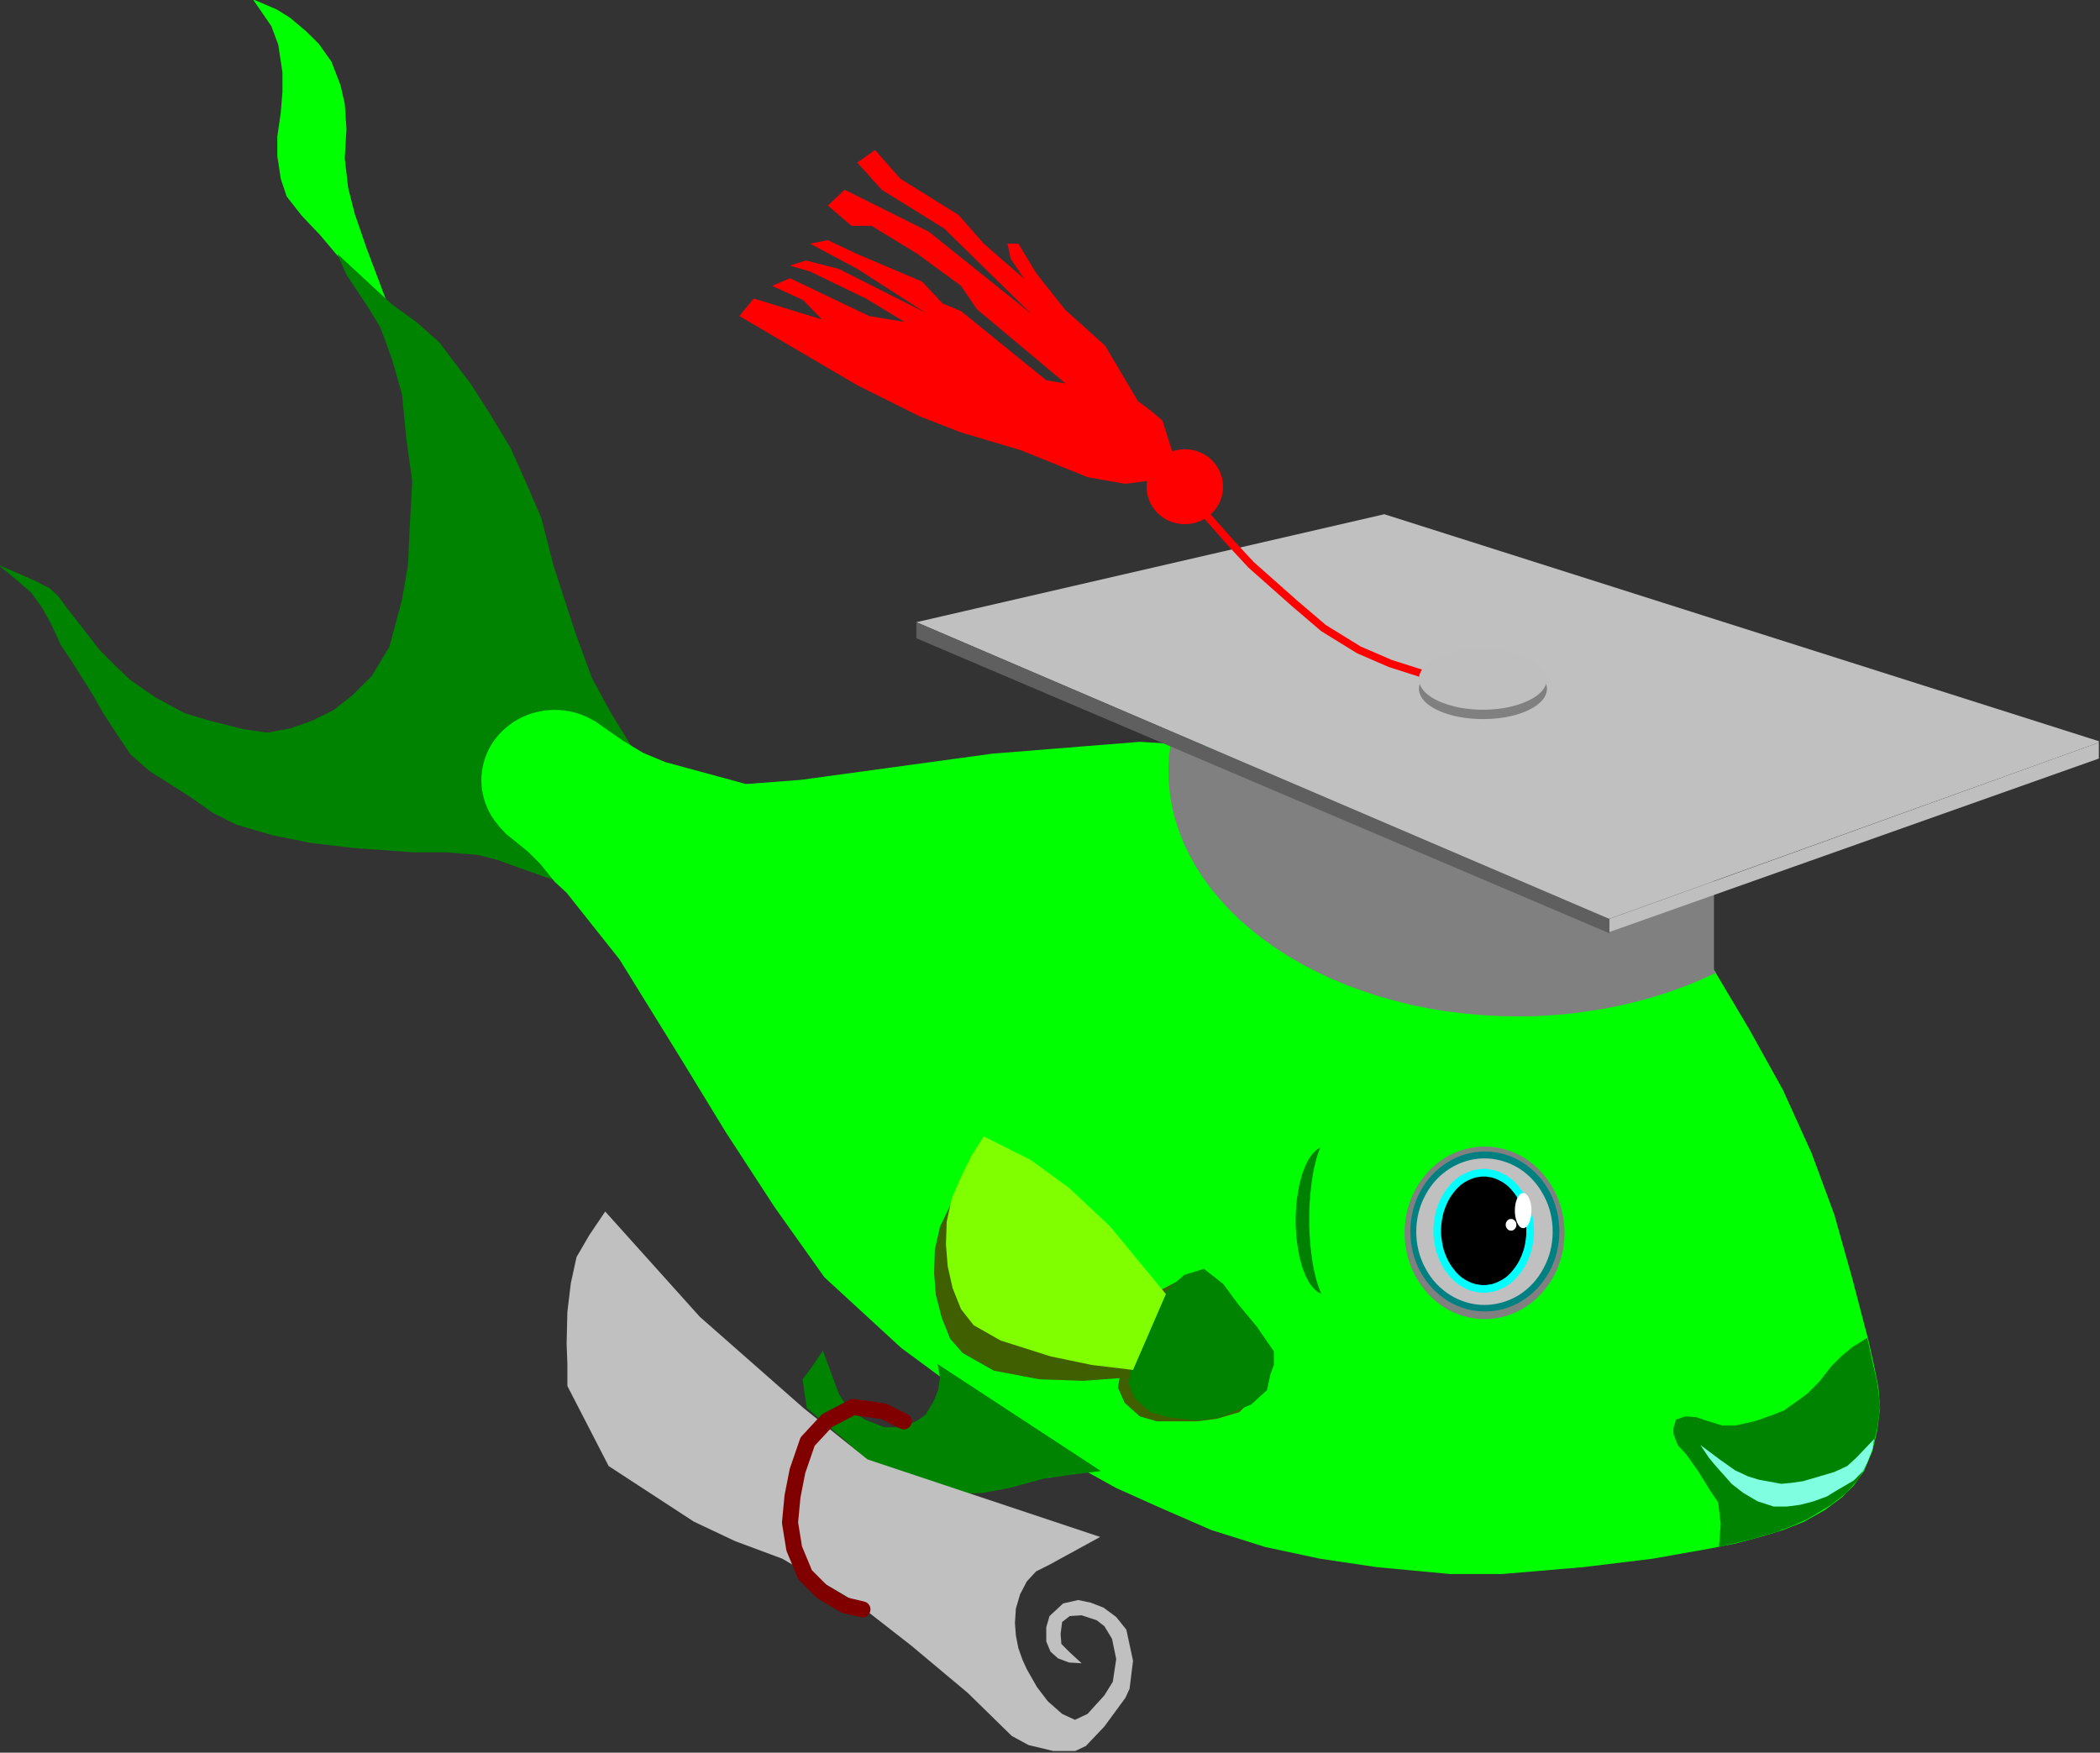<?xml version="1.0" encoding="UTF-8" standalone="no"?>
<svg
   xmlns:ooo="http://xml.openoffice.org/svg/export"
   xmlns:dc="http://purl.org/dc/elements/1.1/"
   xmlns:cc="http://creativecommons.org/ns#"
   xmlns:rdf="http://www.w3.org/1999/02/22-rdf-syntax-ns#"
   xmlns:svg="http://www.w3.org/2000/svg"
   xmlns="http://www.w3.org/2000/svg"
   xmlns:sodipodi="http://sodipodi.sourceforge.net/DTD/sodipodi-0.dtd"
   xmlns:inkscape="http://www.inkscape.org/namespaces/inkscape"
   version="1.2"
   width="109.89mm"
   height="91.72mm"
   viewBox="0 0 10989 9172"
   preserveAspectRatio="xMidYMid"
   xml:space="preserve"
   id="svg144"
   sodipodi:docname="grad2.svg"
   style="fill-rule:evenodd;stroke-width:28.222;stroke-linejoin:round"
   inkscape:version="0.92.5 (2060ec1f9f, 2020-04-08)"><rect x="0" y="0" width="10989" height="9172" fill="#333333" stroke="none"/><sodipodi:namedview
   pagecolor="#ffffff"
   bordercolor="#666666"
   borderopacity="1"
   objecttolerance="10"
   gridtolerance="10"
   guidetolerance="10"
   inkscape:pageopacity="0"
   inkscape:pageshadow="2"
   inkscape:window-width="664"
   inkscape:window-height="487"
   id="namedview146"
   showgrid="false"
   inkscape:zoom="0.2102413"
   inkscape:cx="207.68504"
   inkscape:cy="173.32913"
   inkscape:window-x="0"
   inkscape:window-y="0"
   inkscape:window-maximized="0"
   inkscape:current-layer="svg144" />
 <defs
   class="ClipPathGroup"
   id="defs8">
  <clipPath
   id="presentation_clip_path"
   clipPathUnits="userSpaceOnUse">
   <rect
   x="0"
   y="0"
   width="21000"
   height="29700"
   id="rect2" />
  </clipPath>
  <clipPath
   id="presentation_clip_path_shrink"
   clipPathUnits="userSpaceOnUse">
   <rect
   x="21"
   y="29"
   width="20958"
   height="29641"
   id="rect5" />
  </clipPath>
 </defs>
 <defs
   class="TextShapeIndex"
   id="defs12">
  <g
   ooo:slide="id1"
   ooo:id-list="id3"
   id="g10" />
 </defs>
 <defs
   class="EmbeddedBulletChars"
   id="defs44">
  <g
   id="bullet-char-template-57356"
   transform="matrix(4.8828125e-4,0,0,-4.8828125e-4,0,0)">
   <path
   d="M 580,1141 1163,571 580,0 -4,571 Z"
   id="path14"
   inkscape:connector-curvature="0" />
  </g>
  <g
   id="bullet-char-template-57354"
   transform="matrix(4.8828125e-4,0,0,-4.8828125e-4,0,0)">
   <path
   d="M 8,1128 H 1137 V 0 H 8 Z"
   id="path17"
   inkscape:connector-curvature="0" />
  </g>
  <g
   id="bullet-char-template-10146"
   transform="matrix(4.8828125e-4,0,0,-4.8828125e-4,0,0)">
   <path
   d="M 174,0 602,739 174,1481 1456,739 Z M 1358,739 309,1346 659,739 Z"
   id="path20"
   inkscape:connector-curvature="0" />
  </g>
  <g
   id="bullet-char-template-10132"
   transform="matrix(4.8828125e-4,0,0,-4.8828125e-4,0,0)">
   <path
   d="M 2015,739 1276,0 H 717 l 543,543 H 174 v 393 h 1086 l -543,545 h 557 z"
   id="path23"
   inkscape:connector-curvature="0" />
  </g>
  <g
   id="bullet-char-template-10007"
   transform="matrix(4.8828125e-4,0,0,-4.8828125e-4,0,0)">
   <path
   d="m 0,-2 c -7,16 -16,29 -25,39 l 381,530 c -94,256 -141,385 -141,387 0,25 13,38 40,38 9,0 21,-2 34,-5 21,4 42,12 65,25 l 27,-13 111,-251 280,301 64,-25 24,25 c 21,-10 41,-24 62,-43 C 886,937 835,863 770,784 769,783 710,716 594,584 L 774,223 c 0,-27 -21,-55 -63,-84 l 16,-20 C 717,90 699,76 672,76 641,76 570,178 457,381 L 164,-76 c -22,-34 -53,-51 -92,-51 -42,0 -63,17 -64,51 -7,9 -10,24 -10,44 0,9 1,19 2,30 z"
   id="path26"
   inkscape:connector-curvature="0" />
  </g>
  <g
   id="bullet-char-template-10004"
   transform="matrix(4.8828125e-4,0,0,-4.8828125e-4,0,0)">
   <path
   d="M 285,-33 C 182,-33 111,30 74,156 52,228 41,333 41,471 c 0,78 14,145 41,201 34,71 87,106 158,106 53,0 88,-31 106,-94 l 23,-176 c 8,-64 28,-97 59,-98 l 735,706 c 11,11 33,17 66,17 42,0 63,-15 63,-46 V 965 c 0,-36 -10,-64 -30,-84 L 442,47 C 390,-6 338,-33 285,-33 Z"
   id="path29"
   inkscape:connector-curvature="0" />
  </g>
  <g
   id="bullet-char-template-9679"
   transform="matrix(4.8828125e-4,0,0,-4.8828125e-4,0,0)">
   <path
   d="M 813,0 C 632,0 489,54 383,161 276,268 223,411 223,592 c 0,181 53,324 160,431 106,107 249,161 430,161 179,0 323,-54 432,-161 108,-107 162,-251 162,-431 0,-180 -54,-324 -162,-431 C 1136,54 992,0 813,0 Z"
   id="path32"
   inkscape:connector-curvature="0" />
  </g>
  <g
   id="bullet-char-template-8226"
   transform="matrix(4.8828125e-4,0,0,-4.8828125e-4,0,0)">
   <path
   d="m 346,457 c -73,0 -137,26 -191,78 -54,51 -81,114 -81,188 0,73 27,136 81,188 54,52 118,78 191,78 73,0 134,-26 185,-79 51,-51 77,-114 77,-187 0,-75 -25,-137 -76,-188 -50,-52 -112,-78 -186,-78 z"
   id="path35"
   inkscape:connector-curvature="0" />
  </g>
  <g
   id="bullet-char-template-8211"
   transform="matrix(4.8828125e-4,0,0,-4.8828125e-4,0,0)">
   <path
   d="M -4,459 H 1135 V 606 H -4 Z"
   id="path38"
   inkscape:connector-curvature="0" />
  </g>
  <g
   id="bullet-char-template-61548"
   transform="matrix(4.8828125e-4,0,0,-4.8828125e-4,0,0)">
   <path
   d="m 173,740 c 0,163 58,303 173,419 116,115 255,173 419,173 163,0 302,-58 418,-173 116,-116 174,-256 174,-419 0,-163 -58,-303 -174,-418 C 1067,206 928,148 765,148 601,148 462,206 346,322 231,437 173,577 173,740 Z"
   id="path41"
   inkscape:connector-curvature="0" />
  </g>
 </defs>
 <g
   id="g49"
   transform="translate(-5005,-10264)">
  <g
   id="id2"
   class="Master_Slide">
   <g
   id="bg-id2"
   class="Background" />
   <g
   id="bo-id2"
   class="BackgroundObjects" />
  </g>
 </g>
 <g
   class="SlideGroup"
   id="g142"
   transform="translate(-5005,-10264)">
  <g
   id="g140">
   <g
   id="container-id1">
    <g
   id="id1"
   class="Slide"
   clip-path="url(#presentation_clip_path)">
     <g
   class="Page"
   id="g136">
      <g
   class="Graphic"
   id="g134">
       <g
   id="id3">
        <rect
   class="BoundingBox"
   x="5005"
   y="10264"
   width="10989"
   height="9172"
   id="rect51"
   style="fill:none;stroke:none" />
        <defs
   id="defs56">
         <clipPath
   id="clip_path_1"
   clipPathUnits="userSpaceOnUse">
          <path
   d="m 5005,10264 h 10988 v 9171 H 5005 Z"
   id="path53"
   inkscape:connector-curvature="0" />
         </clipPath>
        </defs>
        <g
   clip-path="url(#clip_path_1)"
   id="g58" />
        <defs
   id="defs63">
         <clipPath
   id="clip_path_2"
   clipPathUnits="userSpaceOnUse">
          <path
   d="m 5005,10264 h 10983 v 9163 H 5005 Z"
   id="path60"
   inkscape:connector-curvature="0" />
         </clipPath>
        </defs>
        <g
   clip-path="url(#clip_path_2)"
   id="g129">
         <path
   d="m 6328,10260 124,53 71,44 83,70 67,66 66,93 48,124 22,97 9,132 -9,154 18,155 35,137 62,180 115,305 -269,-269 -89,-106 -97,-102 -79,-101 -31,-93 -18,-119 v -101 l 18,-124 9,-110 v -102 l -22,-145 -36,-97 z"
   id="path65"
   inkscape:connector-curvature="0"
   style="fill:#00ff00;stroke:none" />
         <path
   d="m 6770,11592 48,110 106,159 71,115 61,167 53,186 22,229 31,225 -13,243 -9,194 -31,181 -66,247 -93,154 -97,97 -101,80 -115,57 -114,40 -120,22 -123,-18 -177,-44 -132,-40 -154,-83 -128,-89 -84,-79 -79,-80 -168,-216 -49,-66 -44,-40 -75,-39 -194,-84 102,84 70,61 58,80 48,88 49,106 53,79 53,84 61,97 58,102 66,101 75,111 101,88 111,70 105,67 111,79 123,62 194,57 203,40 221,26 309,22 h 172 l 167,14 102,26 110,40 199,70 -217,-225 -88,-106 -44,-88 -35,-106 13,-79 49,-124 79,-66 106,-66 167,-9 168,62 212,132 -132,-216 -93,-172 -84,-229 -115,-353 -66,-256 -88,-203 -71,-159 -106,-176 -105,-164 -164,-216 -119,-106 -128,-92 z"
   id="path67"
   inkscape:connector-curvature="0"
   style="fill:#008300;stroke:none" />
         <path
   d="m 8261,14138 -146,-102 -503,547 40,44 115,93 66,66 75,93 62,57 277,349 327,529 229,375 256,393 260,366 402,370 335,247 282,181 261,168 247,137 225,101 273,119 283,89 286,61 296,44 384,36 h 273 l 424,-36 362,-44 299,-53 133,-26 132,-35 119,-36 111,-44 110,-62 88,-66 62,-62 53,-75 44,-105 26,-111 14,-114 -9,-111 -27,-132 -26,-115 -84,-322 -93,-331 -119,-322 -150,-331 -176,-317 -252,-424 -242,-260 -199,-163 -203,-168 -273,-159 -256,-114 -282,-84 -247,-36 -327,-35 -269,-26 -282,-14 -358,-22 -772,62 -1001,137 -287,22 -423,-115 -115,-48 z"
   id="path69"
   inkscape:connector-curvature="0"
   style="fill:#00ff00;stroke:none" />
         <path
   d="m 8291,14347 c 0,65 -18,128 -51,184 -34,56 -82,102 -141,135 -58,32 -124,49 -191,49 -68,0 -134,-17 -192,-49 -59,-33 -107,-79 -141,-135 -33,-56 -51,-119 -51,-184 0,-65 18,-128 51,-184 34,-56 82,-102 141,-135 58,-32 124,-49 192,-49 67,0 133,17 191,49 59,33 107,79 141,135 33,56 51,119 51,184 z"
   id="path71"
   inkscape:connector-curvature="0"
   style="fill:#00ff00;stroke:none" />
         <path
   d="m 9911,17402 13,71 -9,62 -22,57 -44,75 -44,31 -75,35 h -97 l -102,-40 -88,-57 -49,-79 -83,-225 -62,92 -44,58 22,150 203,172 84,79 75,53 132,49 106,48 176,49 141,-5 142,-26 180,-49 155,-22 145,-18 z"
   id="path73"
   inkscape:connector-curvature="0"
   style="fill:#008300;stroke:none" />
         <path
   d="m 14776,17265 -79,49 -57,48 -53,53 -58,75 -66,67 -66,48 -57,40 -66,26 -89,31 -101,22 h -66 l -84,-26 -53,-18 -57,-4 -49,17 -13,44 v 31 l 22,58 44,48 66,93 57,93 45,66 13,114 -9,120 185,-45 119,-35 80,-31 79,-35 124,-75 79,-62 66,-75 31,-57 40,-106 26,-102 14,-110 -14,-123 -22,-97 z"
   id="path75"
   inkscape:connector-curvature="0"
   style="fill:#008300;stroke:none" />
         <path
   d="m 13903,17826 106,79 75,53 66,31 57,18 119,22 53,-5 62,-9 75,-22 88,-26 67,-31 44,-40 97,-101 -9,53 -27,70 -22,44 -48,49 -44,26 -40,23 -57,35 -71,26 -70,18 -71,9 h -66 l -84,-27 -75,-44 -62,-48 -35,-40 -44,-49 -40,-48 z"
   id="path77"
   inkscape:connector-curvature="0"
   style="fill:#7fffdf;stroke:none" />
         <path
   d="m 8172,16604 -83,123 -67,115 -30,137 -18,150 -4,167 4,106 v 115 l 216,419 446,291 216,102 247,92 375,221 300,234 295,247 230,225 88,48 150,36 h 84 l 66,-31 97,-102 110,-150 22,-48 18,-146 -35,-163 -53,-66 -66,-49 -67,-26 -66,-14 -79,18 -71,66 -17,58 v 75 l 22,53 39,35 58,22 66,4 -62,-57 -44,-44 -4,-53 8,-62 40,-31 62,-4 79,26 40,31 40,66 22,106 -18,119 -44,71 -88,97 -66,31 -67,-31 -75,-66 -57,-75 -53,-93 -22,-48 -22,-62 -13,-66 -5,-66 5,-75 22,-75 35,-67 49,-53 70,-35 265,-145 -1218,-406 -335,-269 -542,-477 z"
   id="path79"
   inkscape:connector-curvature="0"
   style="fill:#c0c0c0;stroke:none" />
         <path
   d="m 9734,17702 -106,-53 -159,-22 -136,71 -102,110 -53,154 -26,133 -13,137 22,136 57,137 88,88 119,71 93,22"
   id="path81"
   inkscape:connector-curvature="0"
   style="fill:none;stroke:#800000;stroke-width:84;stroke-linecap:round;stroke-linejoin:round" />
         <path
   d="m 13192,16716 c 0,79 -19,157 -56,225 -37,69 -90,126 -153,166 -64,39 -136,60 -209,60 -74,0 -146,-21 -210,-60 -63,-40 -116,-97 -153,-166 -37,-68 -56,-146 -56,-225 0,-80 19,-158 56,-226 37,-69 90,-126 153,-166 64,-39 136,-60 210,-60 73,0 145,21 209,60 63,40 116,97 153,166 37,68 56,146 56,226 z"
   id="path83"
   inkscape:connector-curvature="0"
   style="fill:#808080;stroke:none" />
         <path
   d="m 13165,16709 c 0,73 -18,145 -52,209 -34,63 -84,116 -143,153 -59,37 -127,56 -195,56 -68,0 -136,-19 -195,-56 -59,-37 -109,-90 -143,-153 -34,-64 -52,-136 -52,-209 0,-74 18,-146 52,-210 34,-63 84,-116 143,-153 59,-37 127,-56 195,-56 68,0 136,19 195,56 59,37 109,90 143,153 34,64 52,136 52,210 z"
   id="path85"
   inkscape:connector-curvature="0"
   style="fill:#008080;stroke:none" />
         <path
   d="m 13130,16710 c 0,67 -16,133 -48,191 -31,59 -76,107 -130,141 -55,33 -116,51 -179,51 -63,0 -124,-18 -178,-51 -55,-34 -100,-82 -131,-141 -32,-58 -48,-124 -48,-191 0,-68 16,-134 48,-192 31,-59 76,-107 131,-141 54,-33 115,-51 178,-51 63,0 124,18 179,51 54,34 99,82 130,141 32,58 48,124 48,192 z"
   id="path87"
   inkscape:connector-curvature="0"
   style="fill:#c0c0c0;stroke:none" />
         <path
   d="m 13016,16709 c 0,53 -11,106 -33,152 -21,46 -52,85 -89,111 -37,27 -80,41 -122,41 -43,0 -86,-14 -123,-41 -37,-26 -68,-65 -89,-111 -22,-46 -33,-99 -33,-152 0,-53 11,-106 33,-152 21,-46 52,-85 89,-111 37,-27 80,-41 123,-41 42,0 85,14 122,41 37,26 68,65 89,111 22,46 33,99 33,152 z"
   id="path89"
   inkscape:connector-curvature="0"
   style="fill:#000000;stroke:none" />
         <path
   d="m 13012,16705 v -15 l -1,-16 -2,-15 -2,-15 -3,-15 -3,-15 -4,-15 -5,-14 -5,-14 -6,-14 -6,-13 -7,-13 -7,-12 -8,-12 -8,-11 -9,-11 -9,-11 -9,-9 -10,-10 -10,-8 -11,-8 -11,-7 -11,-6 -12,-6 -11,-5 -12,-4 -12,-4 -12,-2 -12,-2 -13,-2 h -12 v 0 h -12 l -13,2 -12,2 -12,2 -12,4 -12,4 -11,5 -12,6 -11,6 -11,7 -11,8 -10,8 -10,10 -9,9 -9,11 -9,11 -8,11 -8,12 -7,12 -7,13 -6,13 -6,14 -5,14 -5,14 -4,15 -3,15 -3,15 -2,15 -2,15 -1,16 v 15 0 15 l 1,16 2,15 2,15 3,15 3,15 4,15 5,14 5,14 6,14 6,13 7,13 7,12 8,12 8,11 9,11 9,11 9,9 10,10 10,8 11,8 11,7 11,6 12,6 11,5 12,4 12,4 12,2 12,2 13,2 h 12 v 0 h 12 l 13,-2 12,-2 12,-2 12,-4 12,-4 11,-5 12,-6 11,-6 11,-7 11,-8 10,-8 10,-10 9,-9 9,-11 9,-11 8,-11 8,-12 7,-12 7,-13 6,-13 6,-14 5,-14 5,-14 4,-15 3,-15 3,-15 2,-15 2,-15 1,-16 z"
   id="path91"
   inkscape:connector-curvature="0"
   style="fill:none;stroke:#00ffff;stroke-width:40;stroke-linecap:round;stroke-linejoin:round" />
         <path
   d="m 12940,16674 c 0,5 -1,10 -4,15 -2,4 -6,8 -10,11 -4,3 -9,4 -14,4 -5,0 -10,-1 -14,-4 -4,-3 -8,-7 -10,-11 -3,-5 -4,-10 -4,-15 0,-6 1,-11 4,-16 2,-4 6,-8 10,-11 4,-3 9,-4 14,-4 5,0 10,1 14,4 4,3 8,7 10,11 3,5 4,10 4,16 z"
   id="path93"
   inkscape:connector-curvature="0"
   style="fill:#ffffff;stroke:none" />
         <path
   d="m 13019,16599 c 0,16 -2,32 -6,46 -4,14 -9,26 -16,34 -6,8 -14,12 -21,12 -8,0 -16,-4 -22,-12 -7,-8 -12,-20 -16,-34 -4,-14 -6,-30 -6,-46 0,-16 2,-32 6,-46 4,-14 9,-26 16,-34 6,-8 14,-12 22,-12 7,0 15,4 21,12 7,8 12,20 16,34 4,14 6,30 6,46 z"
   id="path95"
   inkscape:connector-curvature="0"
   style="fill:#ffffff;stroke:none" />
         <path
   d="m 11941,16651 -1,-387 -8,1 -8,1 -8,3 -7,3 -8,5 -7,5 -8,7 -7,7 -7,8 -7,9 -7,10 -7,11 -6,12 -6,12 -6,13 -5,14 -6,15 -5,15 -4,16 -5,16 -4,17 -3,17 -3,18 -3,18 -3,19 -2,18 -2,19 -1,20 -1,19 -1,19 v 20 20 l 1,19 1,19 1,20 2,19 2,18 3,19 3,18 3,18 3,17 4,17 5,16 4,16 5,15 6,15 5,14 6,13 6,12 6,12 7,11 7,10 7,9 7,8 7,7 8,7 7,5 8,5 7,3 8,3 8,1 8,1 z"
   id="path97"
   inkscape:connector-curvature="0"
   style="fill:#008000;stroke:none" />
         <path
   d="m 11999,16645 -6,-469 -7,2 -7,3 -7,4 -7,5 -7,6 -7,7 -7,9 -6,9 -7,11 -6,12 -6,12 -6,14 -5,14 -6,16 -5,16 -5,17 -4,18 -5,19 -4,19 -4,20 -3,21 -3,21 -3,22 -2,22 -3,22 -1,23 -2,23 -1,23 -1,24 v 23 24 23 l 1,24 1,23 2,23 1,23 3,22 2,22 3,22 3,21 3,21 4,20 4,19 5,19 4,18 5,17 5,16 6,16 5,14 6,14 6,13 6,11 7,11 6,9 7,9 7,7 7,6 7,5 7,4 7,3 7,2 z"
   id="path99"
   inkscape:connector-curvature="0"
   style="fill:#00ff00;stroke:none" />
         <path
   d="m 10091,16357 -61,101 -53,115 -53,110 -27,119 -4,124 9,114 31,120 44,110 66,75 163,92 238,45 230,8 295,-22 80,-282 -291,-357 -221,-203 -199,-141 z"
   id="path101"
   inkscape:connector-curvature="0"
   style="fill:#3f5f00;stroke:none" />
         <path
   d="m 11252,16926 -62,31 -110,57 -71,75 -49,71 -39,97 -31,83 -18,84 -17,102 35,79 79,71 89,26 h 211 l 102,-13 119,-35 93,-93 13,-84 17,-48 v -71 l -92,-110 -115,-159 -57,-84 z"
   id="path103"
   inkscape:connector-curvature="0"
   style="fill:#3f5f00;stroke:none" />
         <path
   d="m 11305,16904 -102,31 -66,57 -71,75 -53,70 -35,98 -35,83 -18,84 -13,102 31,79 84,71 88,26 154,18 124,-18 159,-66 83,-75 18,-84 18,-48 v -71 l -88,-128 -102,-123 -75,-102 z"
   id="path105"
   inkscape:connector-curvature="0"
   style="fill:#008300;stroke:none" />
         <path
   d="m 10153,16211 -62,97 -57,115 -48,110 -27,124 -4,119 9,114 26,115 44,110 66,84 141,80 261,83 216,45 216,26 172,-397 -291,-353 -216,-203 -199,-145 z"
   id="path107"
   inkscape:connector-curvature="0"
   style="fill:#7fff00;stroke:none" />
         <path
   d="m 12945,14300 -1815,-140 -8,65 -3,66 2,65 6,65 11,64 16,65 20,63 25,63 30,62 33,60 39,60 42,58 47,56 50,55 55,53 58,50 62,49 65,46 68,44 72,42 74,38 78,37 79,33 82,30 84,28 86,24 88,22 89,18 90,15 92,11 92,9 92,5 93,2 93,-1 92,-5 92,-8 91,-12 91,-14 89,-18 88,-21 86,-24 84,-27 83,-30 80,-33 77,-36 z"
   id="path109"
   inkscape:connector-curvature="0"
   style="fill:#808080;stroke:none" />
         <path
   d="m 13974,15364 v -1024 l -2674,-163 z"
   id="path111"
   inkscape:connector-curvature="0"
   style="fill:#808080;stroke:none" />
         <path
   d="m 9800,13520 2449,-565 3749,1191 -2576,927 z"
   id="path113"
   inkscape:connector-curvature="0"
   style="fill:#c0c0c0;stroke:none" />
         <path
   d="m 13427,15073 -5,70 2576,-913 v -84 z"
   id="path115"
   inkscape:connector-curvature="0"
   style="fill:#bfbfbf;stroke:none" />
         <path
   d="m 9800,13520 v 84 l 3627,1544 v -75 z"
   id="path117"
   inkscape:connector-curvature="0"
   style="fill:#5f5f5f;stroke:none" />
         <path
   d="m 11405,12811 c 0,34 -9,68 -27,98 -17,30 -43,55 -73,72 -30,17 -65,26 -100,26 -35,0 -70,-9 -100,-26 -30,-17 -56,-42 -73,-72 -18,-30 -27,-64 -27,-98 0,-34 9,-68 27,-98 17,-30 43,-55 73,-72 30,-17 65,-26 100,-26 35,0 70,9 100,26 30,17 56,42 73,72 18,30 27,64 27,98 z"
   id="path119"
   inkscape:connector-curvature="0"
   style="fill:#ff0000;stroke:none" />
         <path
   d="m 11305,12946 145,164 102,110 229,203 150,128 185,114 164,71 207,66"
   id="path121"
   inkscape:connector-curvature="0"
   style="fill:none;stroke:#ff0000;stroke-width:40;stroke-linecap:round;stroke-linejoin:round" />
         <path
   d="m 8949,11826 -75,92 617,362 327,163 216,84 313,93 349,141 198,35 128,-17 84,-31 35,-115 -53,-168 -61,-52 -67,-49 -172,-291 -211,-190 -150,-190 -93,-154 h -57 l 17,79 71,106 -212,-185 -132,-150 -305,-190 -132,-150 -93,66 128,142 327,203 454,445 -534,-428 -441,-220 -88,83 124,106 h 105 l 239,146 229,168 84,123 463,388 -101,-17 -446,-362 -97,-40 -106,-114 -344,-146 -150,-71 -93,18 247,132 358,230 -455,-230 -172,-44 -83,27 105,31 292,141 203,123 -186,-31 -414,-198 -93,40 163,75 97,101 z"
   id="path123"
   inkscape:connector-curvature="0"
   style="fill:#ff0000;stroke:none" />
         <path
   d="m 13100,13869 c 0,27 -15,55 -45,79 -29,24 -72,44 -122,58 -51,14 -109,21 -168,21 -59,0 -117,-7 -167,-21 -51,-14 -94,-34 -123,-58 -30,-24 -45,-52 -45,-79 0,-28 15,-56 45,-80 29,-24 72,-44 123,-58 50,-14 108,-21 167,-21 59,0 117,7 168,21 50,14 93,34 122,58 30,24 45,52 45,80 z"
   id="path125"
   inkscape:connector-curvature="0"
   style="fill:#808080;stroke:none" />
         <path
   d="m 13100,13818 c 0,28 -15,55 -45,80 -29,24 -72,44 -122,58 -51,15 -109,22 -168,22 -59,0 -117,-7 -167,-22 -51,-14 -94,-34 -123,-58 -30,-25 -45,-52 -45,-80 0,-29 15,-56 45,-81 29,-24 72,-44 123,-58 50,-15 108,-22 167,-22 59,0 117,7 168,22 50,14 93,34 122,58 30,25 45,52 45,81 z"
   id="path127"
   inkscape:connector-curvature="0"
   style="fill:#bfbfbf;stroke:none" />
        </g>
        <g
   clip-path="url(#clip_path_1)"
   id="g131" />
       </g>
      </g>
     </g>
    </g>
   </g>
  </g>
 </g>
</svg>